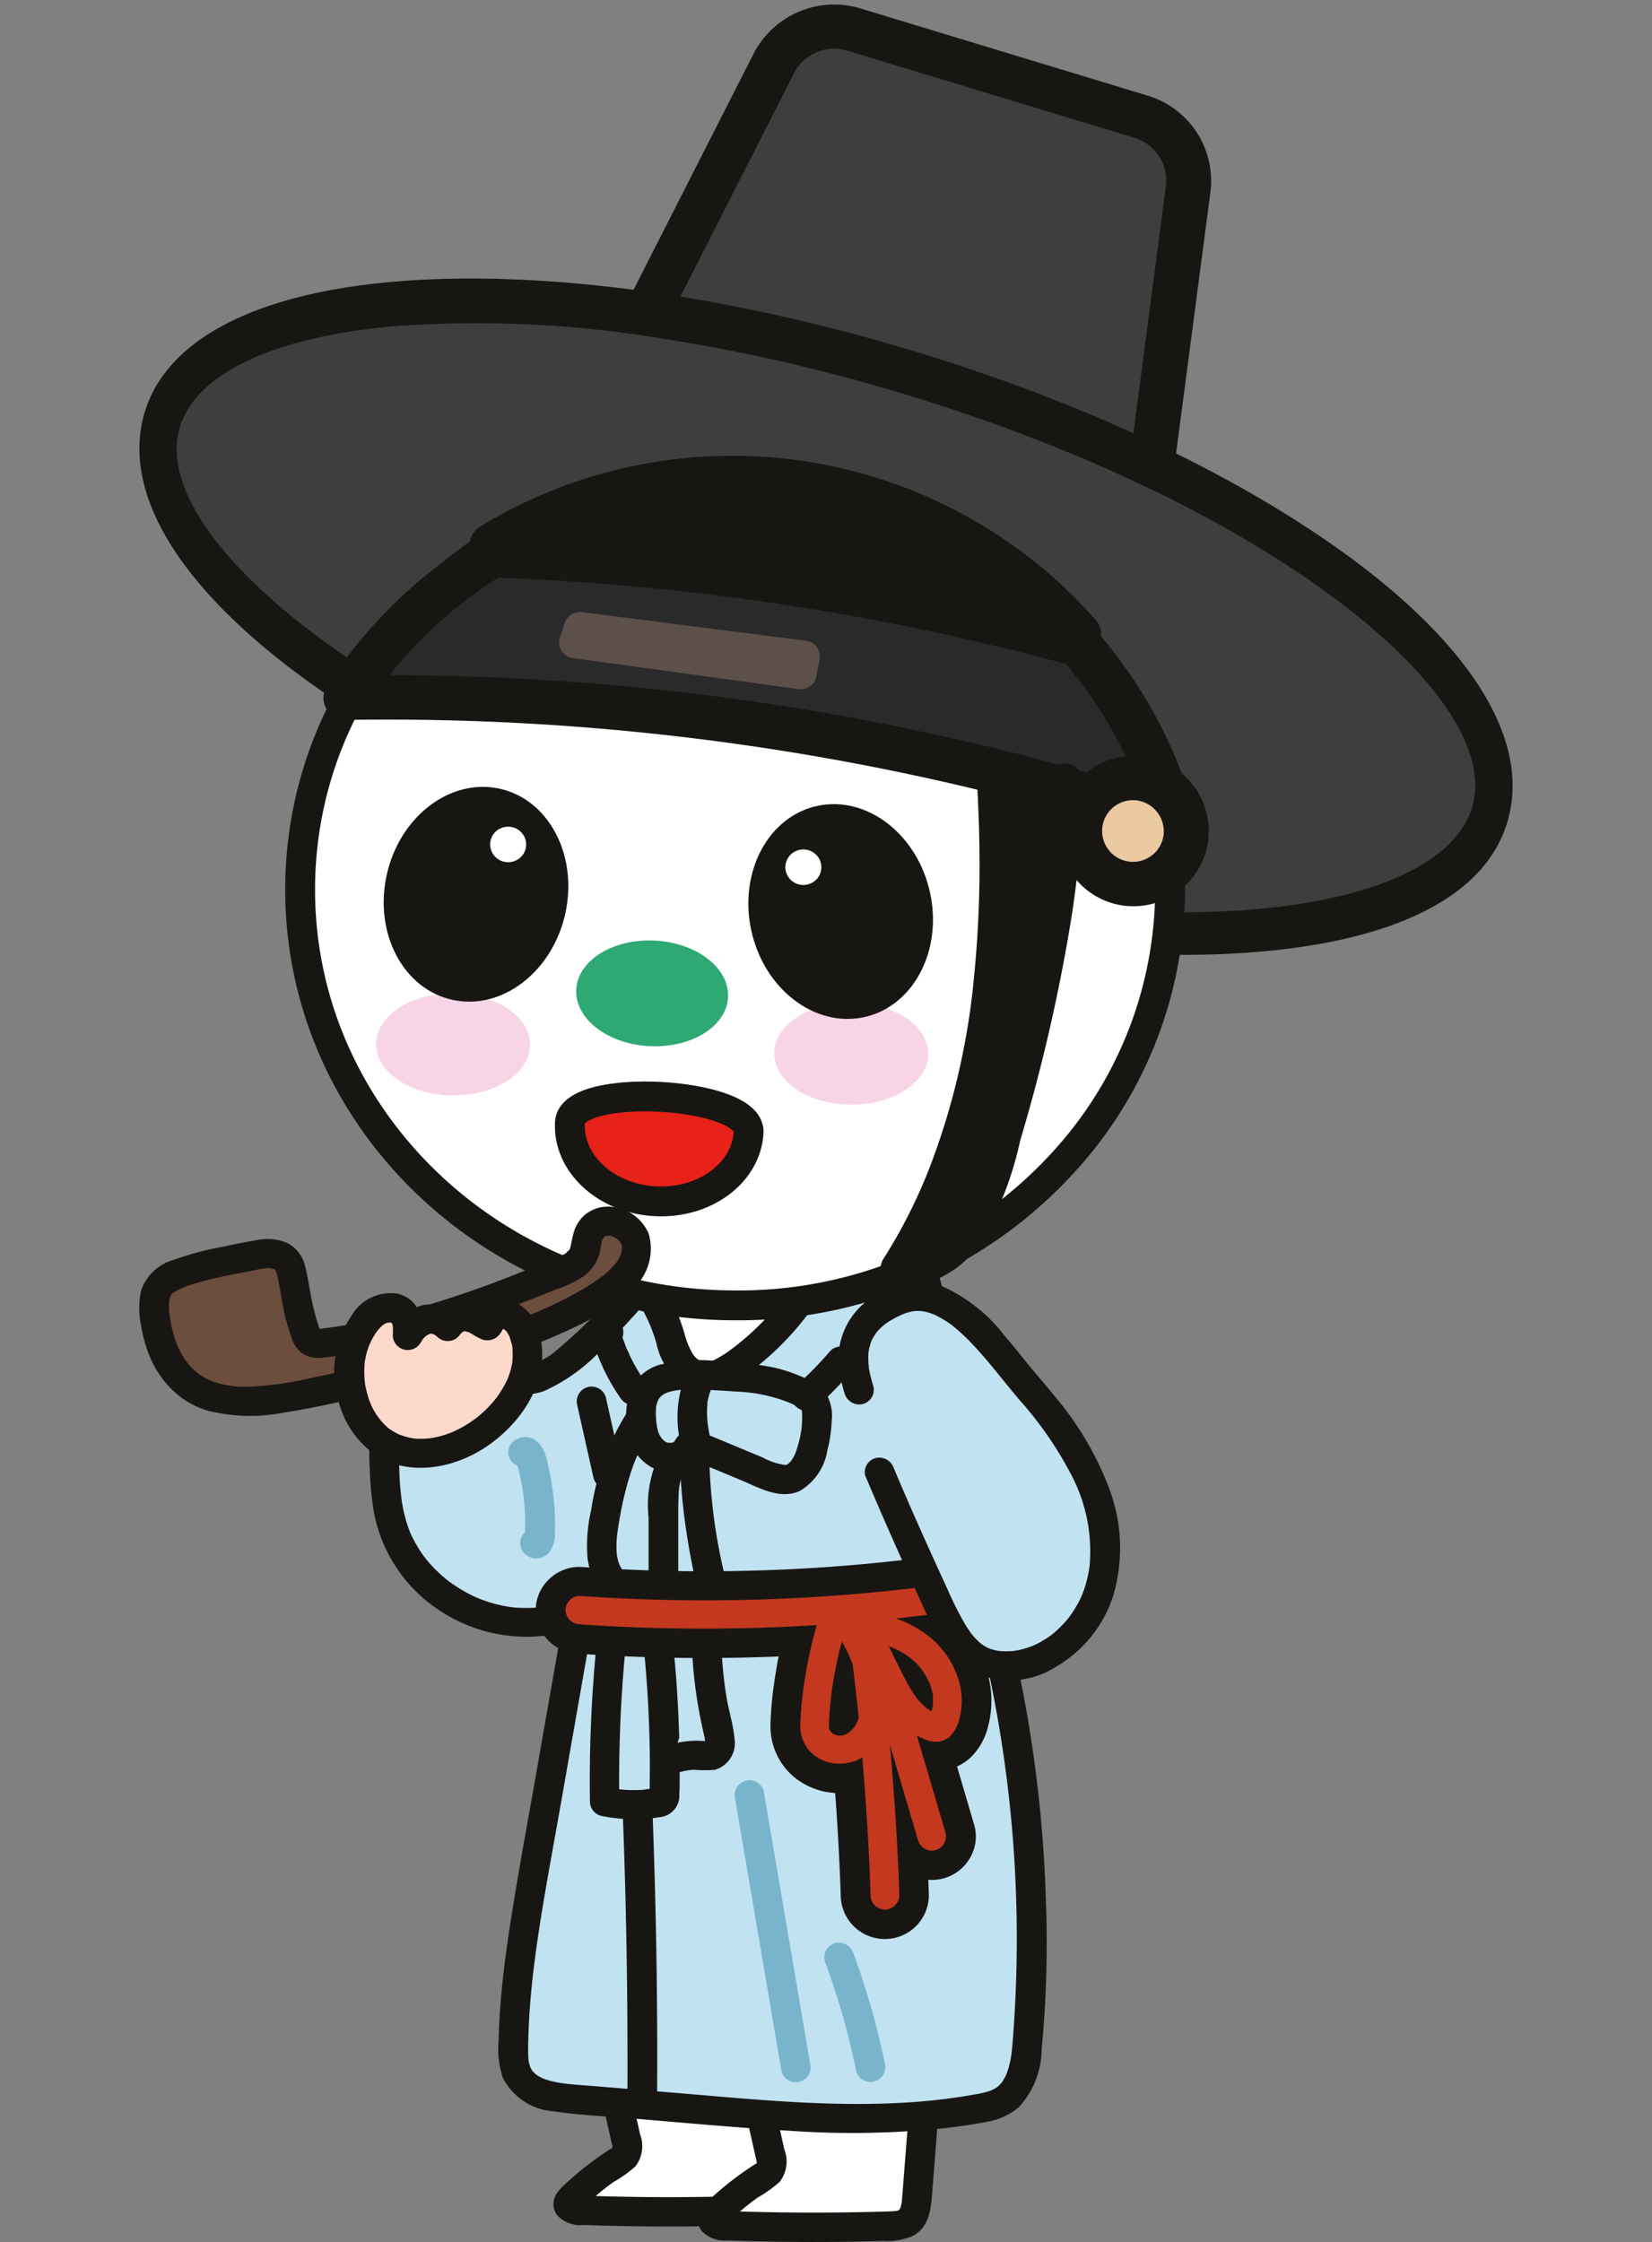 <svg xmlns="http://www.w3.org/2000/svg" xmlns:xlink="http://www.w3.org/1999/xlink" width="83" height="112.647" viewBox="0 0 83 112.647">
  <rect x="0" y="0" width="83" height="112.647" fill="#808080" stroke="none"/>
  <defs>
    <clipPath id="clip-path">
      <rect id="사각형_4048" data-name="사각형 4048" width="83" height="112.647" fill="none"/>
    </clipPath>
  </defs>
  <g id="그룹_2709" data-name="그룹 2709" transform="translate(-1350 -837)">
    <g id="그룹_2708" data-name="그룹 2708" transform="translate(1350 837)">
      <g id="그룹_2707" data-name="그룹 2707" clip-path="url(#clip-path)">
        <path id="패스_3105" data-name="패스 3105" d="M80.08,41.718,47.858,34.929,60.222,4.269a3.423,3.423,0,0,1,3.884-2.046l14.715,3.1a3.372,3.372,0,0,1,2.7,3.431Z" transform="matrix(0.996, 0.087, -0.087, 0.996, -20.734, -6.3)" fill="#3e3e3e"/>
        <path id="패스_3106" data-name="패스 3106" d="M78.913,41.784c-.03,0-.061-.009-.091-.015L46.6,34.981a1.128,1.128,0,0,1-.76-.564,1.1,1.1,0,0,1-.054-.936L58.151,2.822A4.552,4.552,0,0,1,63.32.1L78.036,3.2a4.476,4.476,0,0,1,3.587,4.568L80.186,40.729a1.109,1.109,0,0,1-.437.833,1.141,1.141,0,0,1-.837.223M48.38,33.079l29.607,6.238L79.366,7.671a2.248,2.248,0,0,0-1.8-2.3l-14.715-3.1a2.272,2.272,0,0,0-2.6,1.368Z" transform="matrix(0.996, 0.087, -0.087, 0.996, -19.807, -5.178)" fill="#181613"/>
        <path id="패스_3107" data-name="패스 3107" d="M68.782,54.578c-1.412,7.047-17.451,8.516-35.824,3.282S.835,42.67,2.247,35.623,19.7,27.106,38.071,32.341s32.123,15.19,30.711,22.237" transform="translate(5.985 -14.09)" fill="#3e3e3e"/>
        <path id="패스_3108" data-name="패스 3108" d="M42.172,60.191A87.322,87.322,0,0,1,31.705,57.9c-9.029-2.558-17.259-6.312-23.174-10.57-6.21-4.472-9.2-9.091-8.407-13.008s5.214-6.438,12.459-7.1c6.9-.628,15.671.434,24.7,2.992S54.543,36.53,60.458,40.789c6.21,4.472,9.2,9.091,8.407,13.008-1.387,6.882-13.36,8.442-26.693,6.393M26.3,30.066a57.047,57.047,0,0,0-13.576-.619c-6.273.571-10.2,2.538-10.776,5.4s2.178,6.717,7.555,10.589c5.752,4.142,13.791,7.8,22.636,10.308,19.467,5.515,33.761,3.18,34.9-2.458.576-2.857-2.178-6.717-7.555-10.589-5.752-4.142-13.791-7.8-22.636-10.308A87.919,87.919,0,0,0,26.3,30.066" transform="translate(7.005 -13.05)" fill="#181613"/>
        <path id="패스_3109" data-name="패스 3109" d="M56.19,198q.566,2.444,1.11,4.891a.919.919,0,0,1,0,.6,1.127,1.127,0,0,1-.443.4,13.792,13.792,0,0,0-2.316,1.845.42.42,0,0,0-.168.306c.02.209.322.273.556.282q4.163.157,8.332.024a1.8,1.8,0,0,0,.835-.162,1.429,1.429,0,0,0,.546-1.227l.586-7.478" transform="translate(-25.817 -95.273)" fill="#fff"/>
        <path id="패스_3110" data-name="패스 3110" d="M54.8,197.507q.343,1.48.677,2.962.17.753.338,1.506l.074.329c.013.056.025.113.037.17,0,.017.019.143.006.035.016.129.034.009.034-.049,0,.012-.092.063-.043.038s-.1.062-.117.073a15.312,15.312,0,0,0-2.25,1.749,2.386,2.386,0,0,0-.473.532.957.957,0,0,0,.061,1.042,1.574,1.574,0,0,0,1.308.486q3.123.113,6.249.062.794-.012,1.587-.036a3.26,3.26,0,0,0,1.475-.254c.915-.489.925-1.568.995-2.461q.271-3.448.541-6.9a.743.743,0,0,0-.745-.734.758.758,0,0,0-.745.734q-.225,2.865-.45,5.73l-.11,1.408c-.009.113-.017.227-.027.34,0,.044-.008.088-.012.132,0,.009-.015.12,0,.036s-.005.027-.007.037c-.009.044-.017.089-.028.132s-.024.086-.037.129c-.018.064-.035.071,0,.008-.021.038-.041.076-.066.112.007-.01.06-.092.013-.023-.059.086.082-.053-.007.011-.055.04-.011.019.01.008a.967.967,0,0,1-.148.043s-.124.024-.056.013-.082.005-.1.006c-.066,0-.132.006-.2.009-.479.017-.958.027-1.438.037q-2.9.057-5.8-.025l-.694-.022c-.116,0-.231-.007-.347-.012-.013,0-.183-.012-.072,0s-.086-.011-.082-.023.1.055.1.057c.209.149-.117.834.113.655a2.942,2.942,0,0,0,.212-.208q.235-.224.481-.437a11.191,11.191,0,0,1,.914-.72,6.5,6.5,0,0,0,1.1-.787,1.672,1.672,0,0,0,.234-1.626q-.173-.777-.348-1.553-.355-1.576-.72-3.15a.756.756,0,0,0-.917-.513.746.746,0,0,0-.52.9" transform="translate(-25.149 -94.588)" fill="#181613"/>
        <path id="패스_3111" data-name="패스 3111" d="M69.984,199.5q.566,2.444,1.11,4.891a.919.919,0,0,1,0,.6,1.127,1.127,0,0,1-.443.4,13.792,13.792,0,0,0-2.316,1.845.419.419,0,0,0-.168.306c.02.209.322.273.556.282q4.163.157,8.332.024a1.8,1.8,0,0,0,.835-.162,1.429,1.429,0,0,0,.546-1.227l.586-7.478" transform="translate(-32.367 -95.998)" fill="#fff"/>
        <path id="패스_3112" data-name="패스 3112" d="M68.6,199.009q.343,1.48.677,2.962.17.753.338,1.506l.074.329c.013.056.025.113.037.17,0,.017.019.143.006.035.016.129.034.009.034-.049,0,.012-.092.063-.043.038s-.1.062-.117.073a15.31,15.31,0,0,0-2.25,1.749,2.387,2.387,0,0,0-.473.532.957.957,0,0,0,.061,1.042,1.574,1.574,0,0,0,1.308.486q3.123.113,6.249.062.794-.012,1.587-.036a3.259,3.259,0,0,0,1.475-.254c.915-.489.925-1.568.995-2.462q.271-3.448.541-6.9a.743.743,0,0,0-.745-.734.758.758,0,0,0-.745.734q-.225,2.865-.45,5.73l-.11,1.408c-.009.113-.017.227-.027.34,0,.044-.008.088-.012.132,0,.009-.015.12,0,.036s-.005.027-.007.037c-.009.044-.017.089-.028.132s-.024.086-.037.129c-.018.064-.035.071,0,.008-.021.038-.041.076-.066.112.007-.01.06-.092.013-.023-.059.086.082-.053-.007.011-.055.04-.011.019.011.008a.967.967,0,0,1-.148.043s-.124.024-.056.013-.082.005-.1.006c-.066,0-.132.006-.2.009-.479.017-.958.027-1.438.037q-2.9.057-5.8-.025l-.694-.022c-.116,0-.231-.007-.347-.012-.013,0-.183-.012-.072,0s-.086-.011-.082-.023.1.055.1.057c.209.149-.117.834.113.655a2.946,2.946,0,0,0,.212-.208q.235-.224.481-.437a11.2,11.2,0,0,1,.914-.72,6.5,6.5,0,0,0,1.1-.787,1.672,1.672,0,0,0,.234-1.626q-.173-.777-.348-1.553-.355-1.576-.72-3.15a.756.756,0,0,0-.917-.513.746.746,0,0,0-.52.9" transform="translate(-31.699 -95.313)" fill="#181613"/>
        <path id="패스_3113" data-name="패스 3113" d="M66.521,136.768l-2.373.122a7.908,7.908,0,0,0,1.246-4.94A40.406,40.406,0,0,0,63.325,120.5l-9.949,1.3.023-1.055c-1.476-.317-2.5.517-3.351,1.488l-.43.056c-.108.275-.208.552-.311.829a26.275,26.275,0,0,1-3.529,3.525c-.773.636-2.022,1.2-2.668.435a5.292,5.292,0,0,0-.46-.647c-.49-.427-1.248-.052-1.777.326l-3.06,2.186a2.717,2.717,0,0,0-.815.773,2.658,2.658,0,0,0-.235,1.409,12.965,12.965,0,0,0,.45,3.819,7.153,7.153,0,0,0,6.383,4.711,7.356,7.356,0,0,0,2.975-.513q-1.111,6.341-2.224,12.682a56.243,56.243,0,0,0-1.1,9.219,2.855,2.855,0,0,0,.223,1.357c.474.91,1.684,1.106,2.719,1.192l6.579.546c4.631.385,9.329.767,13.9-.068a3.421,3.421,0,0,0,1.18-.379c.928-.567,1.135-1.79,1.223-2.863a65.01,65.01,0,0,0-2.553-24.052" transform="translate(-17.456 -58.133)" fill="#c1e2f1"/>
        <path id="패스_3114" data-name="패스 3114" d="M65.844,135.346l-2.373.122.644,1.106a9.243,9.243,0,0,0,1.316-6.057,41.6,41.6,0,0,0-.988-7.079Q64,121.5,63.368,119.614a.754.754,0,0,0-.719-.539l-3.351.436-5.37.7-1.227.159.745.735q.012-.528.023-1.055a.742.742,0,0,0-.547-.708,3.657,3.657,0,0,0-2.422.3,5.74,5.74,0,0,0-1.654,1.374l.527-.215-.43.056a.8.8,0,0,0-.718.539c-.107.275-.209.552-.312.828l.192-.324a26.706,26.706,0,0,1-2.485,2.617q-.313.286-.634.563-.169.146-.341.288c.029-.025-.189.152-.1.083.049-.038-.127.09-.15.106a4.6,4.6,0,0,1-.559.317c-.2.1.124-.032-.083.033-.044.013-.087.03-.131.043s-.108.029-.163.042c-.032.008-.065.014-.1.02q.136-.016.006,0c-.038,0-.086,0-.125,0-.176.017.122.048-.043,0-.037-.011-.077-.021-.114-.032.146.04.032.021-.011-.012-.091-.07.112.131-.022-.013-.029-.032-.063-.06-.09-.094.086.109-.045-.089-.047-.091-.038-.062-.072-.126-.113-.187a1.639,1.639,0,0,0-1.724-.734,3.751,3.751,0,0,0-1.492.745l-1.569,1.121c-.532.38-1.074.749-1.594,1.147a2.467,2.467,0,0,0-1.014,1.524,9.214,9.214,0,0,0-.048,1.872,16.382,16.382,0,0,0,.168,1.937,7.571,7.571,0,0,0,3.323,5.157,7.918,7.918,0,0,0,7.242.8l-.917-.9q-.695,3.964-1.39,7.927c-.46,2.624-.951,5.245-1.36,7.877-.206,1.327-.385,2.66-.493,4q-.076.954-.1,1.911a4.6,4.6,0,0,0,.208,1.862,3.1,3.1,0,0,0,2.585,1.7c1.265.192,2.559.243,3.834.348,2.651.22,5.3.471,7.958.623a44.725,44.725,0,0,0,7.867-.132c.692-.083,1.386-.179,2.07-.314a3.335,3.335,0,0,0,1.618-.739,4.35,4.35,0,0,0,1.143-2.9,56.732,56.732,0,0,0,.21-7.558,65.982,65.982,0,0,0-2.253-15.18q-.243-.9-.512-1.787a.761.761,0,0,0-.917-.513.743.743,0,0,0-.521.9,64.2,64.2,0,0,1,2.608,14.4,64.835,64.835,0,0,1,.056,7.376q-.045.9-.115,1.807c-.02.255-.04.51-.071.764.016-.129,0-.008,0,.016-.011.07-.022.14-.035.21-.021.116-.045.231-.074.346s-.06.225-.1.335c-.015.044-.032.086-.047.13-.072.2.068-.112-.033.075-.048.089-.093.178-.148.262-.03.047-.06.093-.095.137.092-.119-.046.043-.056.052-.039.04-.08.077-.122.114-.091.081.142-.081-.038.028-.044.026-.086.054-.13.079.013-.007-.226.1-.122.062a4.362,4.362,0,0,1-.808.2c-4.972.913-10.154.336-15.174-.08l-3.878-.322c-.569-.047-1.142-.079-1.708-.151.165.021-.065-.011-.08-.013l-.139-.024c-.114-.021-.229-.046-.342-.075s-.221-.061-.329-.1c-.043-.015-.085-.031-.127-.048.141.058-.035-.021-.064-.036a2.08,2.08,0,0,1-.276-.17c.111.083.02.014,0-.006-.044-.046-.091-.09-.135-.136-.024-.025-.07-.109,0,0-.03-.046-.059-.092-.086-.14-.059-.106.044.154-.036-.078-.027-.077-.045-.155-.064-.234a1.472,1.472,0,0,1-.032-.292c-.006-.123-.006-.246-.006-.37,0-.333.011-.666.024-1,.05-1.239.176-2.5.339-3.712.339-2.519.824-5.022,1.264-7.526l1.339-7.638.329-1.874a.758.758,0,0,0-.192-.715.741.741,0,0,0-.725-.189,7.868,7.868,0,0,1-1.672.445,6.32,6.32,0,0,1-.874.048q-.187,0-.375-.013c-.072,0-.143-.01-.215-.018-.031,0-.237-.028-.087-.008a6.867,6.867,0,0,1-1.357-.331q-.152-.054-.3-.113c.139.055-.079-.035-.086-.038l-.13-.06q-.325-.152-.633-.336c-.205-.122-.4-.256-.6-.394-.015-.011-.111-.084-.02-.014-.047-.037-.093-.074-.139-.112q-.152-.124-.3-.256-.25-.227-.477-.478-.108-.119-.21-.241c.01.012-.134-.17-.074-.092.029.037.02.024-.028-.038-.028-.038-.056-.076-.083-.114q-.184-.259-.343-.535c-.059-.1-.114-.206-.168-.311-.021-.042-.041-.084-.062-.127s-.04-.085-.059-.128c.023.056.025.061.005.013a7.112,7.112,0,0,1-.435-1.59,13.977,13.977,0,0,1-.132-1.729q-.013-.429-.018-.858c0-.122,0-.244,0-.366,0,.028.018-.237.008-.144-.008.044-.005.024.01-.061.01-.052.022-.1.036-.155a1.235,1.235,0,0,1,.049-.151c-.04.092.038-.055.049-.075.07-.115-.1.1.053-.074.036-.039.074-.078.112-.114a5.27,5.27,0,0,1,.635-.483l1.53-1.093c.5-.355.983-.743,1.5-1.062a2.987,2.987,0,0,1,.338-.182c-.093.041.134-.038.173-.052l.07-.016c-.082.007-.079.007.009,0,.078-.058.068.09,0-.011l.065.014c-.064-.033-.072-.037-.025-.012s.04.02-.008-.017q.089.1.027.012c.165.2.263.439.434.635a1.751,1.751,0,0,0,.724.477,2.3,2.3,0,0,0,1.516-.052,8.951,8.951,0,0,0,3.013-2.228q.722-.7,1.389-1.448a9.071,9.071,0,0,0,.667-.784,5.143,5.143,0,0,0,.445-1.079l-.719.539a1.9,1.9,0,0,0,.882-.214,4.69,4.69,0,0,0,.466-.477c.142-.142.291-.275.446-.4.092-.076-.08.056.015-.013.038-.027.076-.054.114-.08.076-.052.154-.1.234-.146s.161-.086.244-.126-.084.025.045-.018l.131-.044c.089-.027.18-.047.271-.068.057-.013.092-.016.013-.007.048-.006.1-.009.145-.012a2.734,2.734,0,0,1,.338,0c.014,0,.15.015.1.007s.145.029.142.028l-.547-.709q-.012.528-.023,1.055a.742.742,0,0,0,.745.734l3.351-.436,5.37-.7,1.227-.16L61.93,120a40.7,40.7,0,0,1,1.612,6.621c.166,1.07.286,2.177.361,3.284a15.614,15.614,0,0,1-.008,3.125c0-.034.017-.108-.007.046-.013.08-.026.16-.04.24q-.036.2-.082.4a7.256,7.256,0,0,1-.221.769,3.783,3.783,0,0,1-.265.621,5.43,5.43,0,0,1-.452.725.739.739,0,0,0,.643,1.106l2.373-.122a.734.734,0,1,0,0-1.469" transform="translate(-16.78 -57.444)" fill="#181613"/>
        <path id="패스_3115" data-name="패스 3115" d="M58.159,160.115a68.727,68.727,0,0,0-.308,7.655,7.047,7.047,0,0,0,2.7.048.306.306,0,0,0,.3-.375,61.009,61.009,0,0,0-.282-7.317" transform="translate(-27.466 -77.246)" fill="#c1e2f1"/>
        <path id="패스_3116" data-name="패스 3116" d="M56.741,159.43a69.628,69.628,0,0,0-.308,7.655.747.747,0,0,0,.547.708,8.094,8.094,0,0,0,3,.064,1.074,1.074,0,0,0,.944-1.1c.025-.5.015-1,.014-1.494q-.009-2.917-.3-5.823a.756.756,0,0,0-.745-.734.748.748,0,0,0-.745.734q.252,2.567.29,5.148.009.651,0,1.3c0,.193,0,.386-.007.579a1.4,1.4,0,0,0-.008.35c-.057-.2.521-.382.245-.395a5.4,5.4,0,0,0-.546.065q-.28.019-.562.016a5.887,5.887,0,0,1-1.2-.129l.547.709a69.63,69.63,0,0,1,.307-7.655.742.742,0,0,0-.745-.734.76.76,0,0,0-.745.734" transform="translate(-26.793 -76.561)" fill="#181613"/>
        <path id="패스_3117" data-name="패스 3117" d="M66.053,160.645a21.59,21.59,0,0,0,.568,3.848c.107.441.145,1.048-.287,1.2a1.108,1.108,0,0,1-.49.01,3.4,3.4,0,0,0-1.561.2" transform="translate(-30.524 -77.502)" fill="#c1e2f1"/>
        <path id="패스_3118" data-name="패스 3118" d="M64.632,159.96a23.45,23.45,0,0,0,.584,4c.013.055.023.111.037.165.035.136,0-.065.006.023,0,.052.009.105.01.158,0,0,0,.2,0,.086s-.019.055-.019.075c.04-.08.048-.1.022-.049s-.014.033.039-.041l.068-.047q-.113.057.033,0c.18-.053-.029-.023-.083-.027a4.582,4.582,0,0,0-1.925.211.736.736,0,1,0,.4,1.417,2.813,2.813,0,0,1,.922-.193,6.035,6.035,0,0,0,1.05,0,1.4,1.4,0,0,0,.972-1.6c-.066-.7-.284-1.379-.4-2.068a20.244,20.244,0,0,1-.23-2.116.745.745,0,0,0-1.49,0" transform="translate(-29.85 -76.817)" fill="#181613"/>
        <path id="패스_3119" data-name="패스 3119" d="M62.073,125.387a7.472,7.472,0,0,1,.933,1.868,9.459,9.459,0,0,0,.506,1.423,1.765,1.765,0,0,0,1.118.96,2.334,2.334,0,0,0,1.75-.569,13.747,13.747,0,0,0,3.477-3.531" transform="translate(-29.475 -60.492)" fill="#fff"/>
        <path id="패스_3120" data-name="패스 3120" d="M60.752,125.075a7.855,7.855,0,0,1,1.03,2.246,3.385,3.385,0,0,0,1.458,2.144,2.615,2.615,0,0,0,2.7-.347,13.916,13.916,0,0,0,2.016-1.644,14.854,14.854,0,0,0,1.871-2.249.736.736,0,0,0-.267-1.005.766.766,0,0,0-1.02.263,13.245,13.245,0,0,1-2.9,3.045,5.785,5.785,0,0,1-.946.607,1.314,1.314,0,0,1-.184.068c-.025.007-.211.051-.133.04a.935.935,0,0,1-.252,0c.091.014-.2-.079-.065-.017a1.028,1.028,0,0,1-.507-.478,4.013,4.013,0,0,1-.369-.949,9,9,0,0,0-1.141-2.469.77.77,0,0,0-1.02-.263.736.736,0,0,0-.267,1.005" transform="translate(-28.798 -59.809)" fill="#181613"/>
        <path id="패스_3121" data-name="패스 3121" d="M63.465,139.7a29.63,29.63,0,0,0,1.064,8.02.242.242,0,0,1-.01.218.239.239,0,0,1-.1.061,3.821,3.821,0,0,1-3.264-.163,1.848,1.848,0,0,1-.754-.678,2.066,2.066,0,0,1-.208-.9,7.233,7.233,0,0,1,.2-2.127" transform="translate(-28.579 -67.397)" fill="#c1e2f1"/>
        <path id="패스_3122" data-name="패스 3122" d="M62.046,139.014a30.481,30.481,0,0,0,.283,4.236c.1.7.212,1.4.355,2.1q.1.508.227,1.013.061.252.127.5c.024.09.044.185.073.274l.025.091c0-.1-.006-.107-.012-.025l.1-.371c.113-.222.37-.238.133-.154-.065.023-.13.044-.2.064-.132.039-.266.067-.4.094a1.724,1.724,0,0,1-.294.028,3.772,3.772,0,0,1-.412,0,3.05,3.05,0,0,1-1.334-.425c-.045-.028-.091-.056-.133-.088.074.055-.1-.09-.093-.087a.513.513,0,0,1-.161-.235c.025.063-.01-.055-.012-.061s-.049-.219-.036-.137a3.268,3.268,0,0,1-.027-.393,6.5,6.5,0,0,1,.176-1.792.745.745,0,0,0-.52-.9.759.759,0,0,0-.917.513,8.383,8.383,0,0,0-.235,1.856,3.27,3.27,0,0,0,.361,1.8,3.776,3.776,0,0,0,3.012,1.424,4.366,4.366,0,0,0,1.655-.253,1.1,1.1,0,0,0,.794-.683,2,2,0,0,0-.137-1.016,28.894,28.894,0,0,1-.665-3.37,29.668,29.668,0,0,1-.251-4,.745.745,0,0,0-1.49,0" transform="translate(-27.905 -66.712)" fill="#181613"/>
        <path id="패스_3123" data-name="패스 3123" d="M59.419,138.037a12.8,12.8,0,0,0-1.75,5.137,3.475,3.475,0,0,0,.417,2.832,2.794,2.794,0,0,0,2.581.862l0-4.364a4.528,4.528,0,0,1,.619-2.788" transform="translate(-27.332 -66.595)" fill="#c1e2f1"/>
        <path id="패스_3124" data-name="패스 3124" d="M58.1,136.983a12.868,12.868,0,0,0-1.742,4.812,7.908,7.908,0,0,0-.183,2.358,3.07,3.07,0,0,0,1.289,2.2,3.677,3.677,0,0,0,2.726.539.741.741,0,0,0,.547-.709q0-1.914,0-3.83c0-.555-.007-1.11.043-1.663,0-.026.006-.053.009-.08-.007.049-.007.048,0,0s.022-.132.036-.2a3.682,3.682,0,0,1,.1-.387c.017-.051.034-.1.054-.151-.029.077.032-.068.039-.082a2.9,2.9,0,0,1,.236-.387.735.735,0,0,0-.267-1,.767.767,0,0,0-1.02.264,5.823,5.823,0,0,0-.721,3.5l0,4.024.547-.708c-.135.023.037,0-.1.011-.075,0-.15.008-.225.007s-.175-.006-.263-.014,0,0,.012,0c-.049-.008-.1-.018-.148-.028a3.054,3.054,0,0,1-.427-.124c.1.038-.092-.045-.122-.06q-.112-.057-.217-.125c-.03-.02-.162-.124-.076-.051-.053-.046-.1-.091-.154-.14a1.394,1.394,0,0,1-.137-.151c.025.033.038.063-.022-.041-.025-.045-.054-.086-.078-.131-.014-.025-.088-.19-.051-.1-.027-.07-.05-.141-.07-.212s-.036-.144-.051-.217c0,0-.023-.123-.01-.05s-.012-.13-.012-.125a5.085,5.085,0,0,1,.03-.95c0-.017.02-.172.01-.092s.008-.052.008-.052c.012-.078.024-.156.036-.233q.043-.271.092-.541a16.233,16.233,0,0,1,.528-2.143,9.027,9.027,0,0,1,1.041-2.193.738.738,0,0,0-.267-1.005.764.764,0,0,0-1.02.263" transform="translate(-26.66 -65.912)" fill="#181613"/>
        <path id="패스_3125" data-name="패스 3125" d="M61.406,136.23c-.582-3.2,2.01-2.8,4.357-2.674.49.026.983.052,1.468.126a7.647,7.647,0,0,1,2.2.682,1.358,1.358,0,0,1,.6.46,1.3,1.3,0,0,1,.142.68,5.981,5.981,0,0,1-.329,1.987,1.694,1.694,0,0,1-1.057,1.211,1.982,1.982,0,0,1-1.173-.224l-3.529-1.469a.351.351,0,0,0-.236-.039c-.1.031-.144.134-.2.219a1.1,1.1,0,0,1-1.4.3,1.75,1.75,0,0,1-.838-1.262" transform="translate(-29.119 -64.392)" fill="#c1e2f1"/>
        <path id="패스_3126" data-name="패스 3126" d="M61.457,135.336c-.009-.05-.017-.1-.025-.15,0,.031.013.127,0-.019-.008-.079-.016-.157-.021-.235a4.077,4.077,0,0,1,0-.481c.011-.191-.024.083,0-.042.015-.064.026-.128.044-.192s.039-.1.051-.154c.02-.091-.074.128-.023.053.02-.028.033-.064.05-.095s.064-.133.091-.139c-.045.01-.113.128,0,.01.033-.034.069-.063.1-.1.083-.084-.042.044-.056.04.014,0,.072-.049.084-.056.04-.025.081-.049.124-.071.024-.012.05-.023.075-.036.1-.052-.049.048-.062.024,0,0,.306-.1.335-.1.052-.012.1-.023.157-.034.026,0,.243-.034.111-.02s.059-.005.1-.009c.075-.007.15-.012.225-.016.274-.014.548-.012.822,0,.638.02,1.277.064,1.915.105a7.84,7.84,0,0,1,2.515.537,4.6,4.6,0,0,1,.521.253,1.017,1.017,0,0,1,.13.083c-.067-.056.018.026.02.034s-.026-.039-.029-.047c-.024-.045.033.107.038.131-.022-.1.006.167.006.2,0,.107,0,.215-.007.322a4.284,4.284,0,0,1-.071.626,6.084,6.084,0,0,1-.167.669c-.029.092-.061.183-.094.274-.04.112.043-.089-.007.022-.025.054-.051.108-.08.161a2.386,2.386,0,0,1-.13.213c-.066.1.066-.068-.013.017-.031.034-.063.066-.1.1-.058.057.006,0,.019-.007a1.249,1.249,0,0,1-.115.071c-.034.021-.118.033-.011.005-.1.025-.01.013-.081.017a3.362,3.362,0,0,1-1.127-.375l-1.357-.565-1.583-.659a1.143,1.143,0,0,0-1.087-.031,1.1,1.1,0,0,0-.364.377c-.011.018-.08.129-.026.055s-.058.056-.065.063c.018-.017.11-.1,0-.009-.057.047-.061.02.008,0l-.12.034c-.145.039.048.02-.022,0a.439.439,0,0,0-.128,0c-.082.007.132.043-.023-.009-.04-.014-.081-.022-.121-.039.075.032.059.024,0-.012-.12-.076-.049-.029-.023-.008a1.175,1.175,0,0,1-.128-.121c-.012-.012-.1-.126-.055-.062s-.063-.107-.06-.1c-.024-.041-.046-.084-.067-.127.035.07.007.02-.007-.023a2.913,2.913,0,0,1-.092-.345.745.745,0,0,0-1.437.391,2.364,2.364,0,0,0,1.564,1.856,1.928,1.928,0,0,0,1.174-.037,1.745,1.745,0,0,0,.59-.348,1.69,1.69,0,0,0,.241-.284,1.132,1.132,0,0,0,.067-.1q.107-.161-.1.1l-.377.1a.2.2,0,0,1-.049-.024.85.85,0,0,0,.181.076l.317.132.679.282,1.357.565c.927.386,1.949,1,2.963.561a2.892,2.892,0,0,0,1.4-2.05,6.956,6.956,0,0,0,.217-1.466,2.245,2.245,0,0,0-.281-1.389,2.513,2.513,0,0,0-1.144-.809,8.726,8.726,0,0,0-1.356-.469,14.5,14.5,0,0,0-2.645-.307,8.437,8.437,0,0,0-3.236.146,2.324,2.324,0,0,0-1.389,1.142,3.788,3.788,0,0,0-.171,2.332.745.745,0,0,0,1.437-.391" transform="translate(-28.452 -63.694)" fill="#181613"/>
        <path id="패스_3127" data-name="패스 3127" d="M65.321,132.77a5.627,5.627,0,0,0-.223,4.045.745.745,0,0,0,1.437-.39c-.064-.279-.124-.559-.169-.843-.007-.043-.014-.087-.02-.13.012.086.013.086,0,0-.006-.066-.014-.131-.019-.2-.012-.142-.018-.284-.018-.426s.006-.267.018-.4c0-.03.005-.226,0-.049a1.082,1.082,0,0,1,.04-.212,3.263,3.263,0,0,1,.109-.384c.019-.055.069-.17.016-.052.034-.075.071-.147.111-.219a.741.741,0,0,0-.267-1.005.763.763,0,0,0-1.02.263" transform="translate(-30.786 -63.882)" fill="#181613"/>
        <path id="패스_3128" data-name="패스 3128" d="M55.2,135.515q.414,1.847.827,3.694a.745.745,0,0,0,1.437-.391q-.413-1.847-.827-3.694a.745.745,0,0,0-1.437.391" transform="translate(-26.202 -64.928)" fill="#181613"/>
        <path id="패스_3129" data-name="패스 3129" d="M77.689,130.933a17.84,17.84,0,0,1-1.728,1.762.732.732,0,0,0,0,1.039.77.77,0,0,0,1.054,0,17.841,17.841,0,0,0,1.728-1.762.781.781,0,0,0,.218-.519.742.742,0,0,0-.218-.52.755.755,0,0,0-.527-.215.737.737,0,0,0-.527.215" transform="translate(-35.967 -63.063)" fill="#181613"/>
        <path id="패스_3130" data-name="패스 3130" d="M56.859,128.3a1.28,1.28,0,0,0-.044,1.161c.116.323.248.641.391.953a9.977,9.977,0,0,0,.885,1.548.766.766,0,0,0,1.019.264.738.738,0,0,0,.268-1.005,10.028,10.028,0,0,1-.8-1.358,2.41,2.41,0,0,0-.153-.334l.013.031c-.014-.032-.027-.065-.04-.1-.026-.065-.052-.13-.077-.2-.043-.111-.086-.224-.121-.337-.02-.065-.031-.245-.019-.021,0-.081-.005-.058-.017.069-.056.109-.064.129-.022.063a.734.734,0,0,0-.267-1.005.769.769,0,0,0-1.02.263" transform="translate(-26.923 -61.726)" fill="#181613"/>
        <path id="패스_3131" data-name="패스 3131" d="M69.429,170.173a1.467,1.467,0,0,1-1.439-1.424c-.061-1.9-.174-3.9-.336-5.943a2.982,2.982,0,0,1-.485.04,2.786,2.786,0,0,1-1.829-.67,2.606,2.606,0,0,1-.878-2.091,16.418,16.418,0,0,1,.166-1.866,22.927,22.927,0,0,1,.426-2.282c-1.566.08-3.141.121-4.7.121-2.09,0-4.2-.073-6.277-.217a1.466,1.466,0,0,1-1.414-1.411,1.411,1.411,0,0,1,.411-1.035,1.435,1.435,0,0,1,1.018-.446l.091,0c1.362.1,2.734.159,4.078.192.717.018,1.443.026,2.159.026a88.183,88.183,0,0,0,12.111-.832,1.841,1.841,0,0,1,.26-.019,1.45,1.45,0,0,1,1.451,1.048,1.491,1.491,0,0,1-.208,1.21,1.3,1.3,0,0,1-.91.587c-.267.037-.541.074-.824.111a5.007,5.007,0,0,1,1.654,2.7,4.311,4.311,0,0,1-.041,2.1,2.527,2.527,0,0,1-.663,1.185,1.815,1.815,0,0,1-1.1.473l1.071,3.638a1.4,1.4,0,0,1-.132,1.095,1.476,1.476,0,0,1-.89.694,1.445,1.445,0,0,1-.382.051,1.493,1.493,0,0,1-.972-.362q.045.939.074,1.858a1.466,1.466,0,0,1-1.434,1.469l-.061,0" transform="translate(-25.007 -73.485)" fill="#c4381f"/>
        <path id="패스_3132" data-name="패스 3132" d="M72.12,152.367a.7.7,0,0,1,.733.508.715.715,0,0,1-.5.876c-1,.14-2.007.259-3.013.368a5.591,5.591,0,0,1,1.325.655,4.448,4.448,0,0,1,1.893,2.669,3.568,3.568,0,0,1-.03,1.743,1.829,1.829,0,0,1-.455.85,1.069,1.069,0,0,1-.735.278,1.292,1.292,0,0,1-.422-.072A3.048,3.048,0,0,1,70.4,160q.72,2.442,1.439,4.884a.72.72,0,0,1-.5.875.709.709,0,0,1-.184.025.741.741,0,0,1-.7-.522q-.706-2.4-1.413-4.8c.229,2.519.393,5.044.474,7.572a.727.727,0,0,1-.722.712h-.028a.731.731,0,0,1-.694-.713c-.075-2.313-.218-4.623-.416-6.929a2.3,2.3,0,0,1-1.15.315,2.052,2.052,0,0,1-1.342-.491,1.879,1.879,0,0,1-.62-1.522,15.724,15.724,0,0,1,.16-1.784,21.814,21.814,0,0,1,.667-3.171q-2.836.178-5.679.178-3.114,0-6.224-.216a.735.735,0,0,1-.722-.712.725.725,0,0,1,.684-.713h.038q2.054.143,4.113.194,1.087.026,2.176.026a88.692,88.692,0,0,0,12.216-.839,1.143,1.143,0,0,1,.156-.011m-6.1,7.413h0c-.014-.038-.015-.052-.011-.052s.056.082.044.082h0a1.157,1.157,0,0,1,.091.086c.039.025.079.048.121.071l0,0a1.806,1.806,0,0,0,.194.048.386.386,0,0,1,.053,0l.1,0c.038-.011.078-.018.116-.03s.075-.029.083-.033c.03-.016.061-.031.09-.049s.059-.037.088-.057.037-.029.044-.036c.061-.06.123-.119.179-.184l.028-.038c.025-.039.051-.078.075-.118q.052-.089.1-.182l.008-.025c.016-.05.028-.1.043-.151q-.135-1.332-.3-2.662a6.829,6.829,0,0,0-.543-1.159,19.726,19.726,0,0,0-.5,2.425c-.066.492-.111.986-.139,1.481-.007.127-.014.254-.009.381a.494.494,0,0,0,.043.2m5.111-1c.016-.058.033-.116.047-.176l.009-.039c0-.037.008-.075.01-.112a2.831,2.831,0,0,0,0-.378c0-.008,0-.036,0-.061s-.02-.127-.019-.127a3.481,3.481,0,0,0-.166-.57A.07.07,0,0,1,71,157.3h0l-.019-.037c-.027-.053-.052-.106-.08-.158q-.076-.141-.162-.276a1.742,1.742,0,0,0-.305-.387,3.312,3.312,0,0,0-1-.732,3.123,3.123,0,0,0-.445-.2c.269.564.542,1.126.832,1.678.1.2.214.394.333.583.056.089.114.177.175.263l.067.091.032.04a3.781,3.781,0,0,0,.455.459l.019.017.023.014c.038.025.075.051.113.075s.063.034.095.052m.247.116s.006,0,0,0h0m-.359.18a.293.293,0,0,0,.041-.07c-.033.022-.052.046-.042.069h0m-3.622.256s0-.009.012-.036a.277.277,0,0,0-.012.036m-1.076.655a.319.319,0,0,0-.051-.018.262.262,0,0,0,.051.018m5.8-9.09a2.7,2.7,0,0,0-.364.025,87.3,87.3,0,0,1-12.008.824c-.71,0-1.43-.008-2.139-.025-1.328-.032-2.689-.1-4.044-.19-.048,0-.1-.005-.143-.005a2.188,2.188,0,0,0-1.557.672,2.143,2.143,0,0,0-.617,1.576,2.214,2.214,0,0,0,2.106,2.111c2.092.146,4.221.219,6.329.219,1.249,0,2.509-.026,3.767-.077q-.137.7-.233,1.408a16.9,16.9,0,0,0-.173,1.948,3.325,3.325,0,0,0,1.136,2.662,3.573,3.573,0,0,0,2.112.843c.132,1.786.226,3.528.28,5.2a2.212,2.212,0,0,0,2.184,2.135l.095,0A2.208,2.208,0,0,0,71,167.994q-.012-.371-.026-.745c.059,0,.119.007.18.007a2.207,2.207,0,0,0,1.922-1.12,2.118,2.118,0,0,0,.2-1.659l-.719-2.442-.141-.479a2.535,2.535,0,0,0,.679-.449,3.223,3.223,0,0,0,.87-1.521,5.04,5.04,0,0,0,.053-2.453,5.5,5.5,0,0,0-.943-2.071,2.1,2.1,0,0,0,.918-.769,2.228,2.228,0,0,0,.3-1.808,2.176,2.176,0,0,0-2.17-1.588" transform="translate(-24.333 -72.8)" fill="#181613"/>
        <path id="패스_3133" data-name="패스 3133" d="M82.966,134.664q1.3,3.077,2.705,6.109c.494,1.065,1.126,2.607,2.168,3.245a3.118,3.118,0,0,0,2.129.331,5.369,5.369,0,0,0,4.046-3.743,8.153,8.153,0,0,0-.5-5.619,19.145,19.145,0,0,0-3.239-4.767c-1.412-1.627-3.723-5.217-6.3-4.208-2.175.852-2.734,2.366-2.037,4.532" transform="translate(-38.772 -60.709)" fill="#c1e2f1"/>
        <path id="패스_3134" data-name="패스 3134" d="M81.588,134.186q1.157,2.741,2.395,5.449c.327.714.641,1.439,1,2.138a6.17,6.17,0,0,0,1.3,1.818,4.256,4.256,0,0,0,4.869.2,6.4,6.4,0,0,0,2.884-3.561,8.442,8.442,0,0,0-.157-5.305,15.742,15.742,0,0,0-2.716-4.665c-.461-.581-.956-1.132-1.424-1.707-.385-.474-.763-.953-1.162-1.416a8.148,8.148,0,0,0-3.183-2.5,4.019,4.019,0,0,0-3.9.907,3.686,3.686,0,0,0-1.176,3.534,6.51,6.51,0,0,0,.236.987.763.763,0,0,0,.917.513.741.741,0,0,0,.52-.9,6.989,6.989,0,0,1-.227-.924c0-.013-.016-.119,0-.027s0-.033-.005-.056c-.006-.07-.012-.14-.015-.21a3.591,3.591,0,0,1,0-.4c0-.03.022-.234.009-.124s.012-.063.018-.091a2.781,2.781,0,0,1,.106-.385c.009-.024.02-.049.028-.074.029-.1-.064.117-.013.031.026-.045.046-.095.071-.141a3.174,3.174,0,0,1,.216-.334c-.085.117-.008.013.04-.04s.076-.081.116-.121.1-.092.147-.136.206-.157.081-.069a4.954,4.954,0,0,1,.79-.456c.029-.013.19-.082.087-.04.07-.028.14-.055.212-.079s.132-.04.2-.056.256-.044.085-.025a2.573,2.573,0,0,1,.363-.016c.065,0,.129.011.194.013-.166-.006,0,0,.076.018a2.939,2.939,0,0,1,.351.1c.058.02.2.077.061.018q.107.046.211.1a5.629,5.629,0,0,1,.718.444c.114.081-.061-.053.048.037l.172.14q.185.155.36.32c.223.209.436.428.643.653.775.841,1.463,1.757,2.2,2.626a18.463,18.463,0,0,1,2.67,3.893,8.235,8.235,0,0,1,.85,4.465,6.559,6.559,0,0,1-.236,1.052q-.071.22-.159.436c.047-.115-.042.089-.056.119-.041.086-.085.171-.131.256q-.112.2-.239.4c-.046.07-.093.139-.142.208-.02.03-.042.058-.063.087-.133.184.044-.052-.038.05a5.614,5.614,0,0,1-.7.718c-.063.054-.128.108-.193.158.088-.068-.053.036-.079.054a5.016,5.016,0,0,1-.453.281,4.429,4.429,0,0,1-.415.2c.119-.05-.087.03-.121.041q-.134.047-.272.085a4.535,4.535,0,0,1-.455.1s-.128.017-.063.009-.091.007-.1.008c-.109.008-.219.011-.328.009-.082,0-.164-.006-.246-.012-.134-.01.088.017-.045,0-.04-.006-.08-.014-.12-.022a2.767,2.767,0,0,1-.274-.071c-.039-.012-.077-.024-.115-.038.069.025-.027-.011-.045-.02a2.47,2.47,0,0,1-.241-.134c-.037-.023-.187-.139-.087-.055a3.567,3.567,0,0,1-.341-.323c-.055-.059-.107-.121-.159-.183-.075-.092.058.079-.013-.018l-.063-.086q-.147-.206-.276-.423a17.518,17.518,0,0,1-.882-1.763c-.747-1.621-1.482-3.248-2.188-4.886q-.249-.58-.494-1.161a.772.772,0,0,0-.917-.513.738.738,0,0,0-.52.9" transform="translate(-38.113 -60.035)" fill="#181613"/>
        <path id="패스_3135" data-name="패스 3135" d="M59.592,175.7q.208,5.489.228,10.983.006,1.556,0,3.111a.746.746,0,0,0,1.491,0q.033-5.493-.121-10.985-.044-1.555-.1-3.109a.745.745,0,0,0-1.49,0" transform="translate(-28.296 -84.409)" fill="#181613"/>
        <path id="패스_3136" data-name="패스 3136" d="M49.888,140.8l.039-.032-.329.189a.505.505,0,0,1-.551-.161q-.046-.123-.016-.026c.017.1.056.2.081.293.044.168.084.336.121.506a9.469,9.469,0,0,1,.168,1q.061.56.068,1.124c0,.173,0,.347,0,.52,0,.086-.012.173-.012.26-.01.105-.008.115.006.03q.2-.268.069-.154l.329-.189-.038.013h.4l-.035-.007.329.189-.03-.031a.761.761,0,0,0-1.054,0,.74.74,0,0,0,0,1.039.844.844,0,0,0,1.212-.024,1.424,1.424,0,0,0,.314-1.039,11.67,11.67,0,0,0-.07-1.817,13.015,13.015,0,0,0-.343-1.854,1.7,1.7,0,0,0-.435-.861.927.927,0,0,0-1.269-.008.729.729,0,0,0,0,1.039.775.775,0,0,0,1.054,0" transform="translate(-23.085 -67.307)" fill="#78b5cc"/>
        <path id="패스_3137" data-name="패스 3137" d="M70.311,173.74l1.823,10.7.515,3.024a.745.745,0,0,0,1.437-.391l-1.823-10.7-.515-3.024a.745.745,0,0,0-1.437.391" transform="translate(-33.38 -83.373)" fill="#78b5cc"/>
        <path id="패스_3138" data-name="패스 3138" d="M78.879,189.517a37.745,37.745,0,0,1,1.582,5.547.745.745,0,0,0,1.437-.39,37.771,37.771,0,0,0-1.582-5.548.767.767,0,0,0-.917-.513.739.739,0,0,0-.52.9" transform="translate(-37.439 -90.982)" fill="#78b5cc"/>
        <path id="패스_3139" data-name="패스 3139" d="M72.423,66.887c0,11.536-9.785,20.888-21.855,20.888S28.713,78.423,28.713,66.887,38.5,46,50.568,46c5.414,0,8.827,4.919,12.644,8.036a75.088,75.088,0,0,1,9.211,12.853" transform="translate(-13.634 -22.192)" fill="#fff"/>
        <path id="패스_3140" data-name="패스 3140" d="M72.423,66.887a20.357,20.357,0,0,1-4.341,12.5,22.053,22.053,0,0,1-17.514,8.392c-12.07,0-21.855-9.352-21.855-20.888S38.5,46,50.568,46c5.414,0,8.827,4.919,12.644,8.036A75.088,75.088,0,0,1,72.423,66.887Z" transform="translate(-13.634 -22.192)" fill="none" stroke="#181613" stroke-width="1.5"/>
        <path id="패스_3141" data-name="패스 3141" d="M43.717,99.023c-.008,1.416-1.747,2.554-3.884,2.543s-3.864-1.169-3.856-2.585,1.747-2.554,3.885-2.543,3.863,1.169,3.855,2.585" transform="translate(-17.083 -46.526)" fill="#f8d5e6"/>
        <path id="패스_3142" data-name="패스 3142" d="M81.809,99.918c-.008,1.416-1.747,2.554-3.884,2.543s-3.864-1.169-3.856-2.585,1.747-2.554,3.885-2.543,3.863,1.169,3.855,2.585" transform="translate(-35.171 -46.957)" fill="#f8d5e6"/>
        <path id="패스_3143" data-name="패스 3143" d="M45.836,82.738c-.641,2.933-3.17,4.884-5.65,4.358s-3.97-3.33-3.331-6.263,3.17-4.884,5.65-4.358,3.971,3.33,3.331,6.263" transform="translate(-17.43 -36.854)" fill="#181613"/>
        <path id="패스_3144" data-name="패스 3144" d="M48.669,80.906a.889.889,0,0,1-.627,1.1.906.906,0,0,1-1.115-.617.889.889,0,0,1,.627-1.1.905.905,0,0,1,1.114.617" transform="translate(-22.267 -38.719)" fill="#fff"/>
        <path id="패스_3145" data-name="패스 3145" d="M71.741,84.415c.641,2.933,3.17,4.884,5.65,4.358s3.971-3.33,3.331-6.263-3.17-4.884-5.65-4.358-3.971,3.33-3.331,6.263" transform="translate(-33.995 -37.663)" fill="#181613"/>
        <path id="패스_3146" data-name="패스 3146" d="M76.912,83.115a.889.889,0,0,1-.627,1.1.906.906,0,0,1-1.115-.617.889.889,0,0,1,.627-1.1.905.905,0,0,1,1.114.617" transform="translate(-35.678 -39.784)" fill="#fff"/>
        <path id="패스_3147" data-name="패스 3147" d="M62.754,94.155c-.077,1.465-1.847,2.564-3.953,2.456s-3.75-1.383-3.673-2.848,1.847-2.564,3.953-2.456,3.75,1.382,3.673,2.847" transform="translate(-26.176 -44.047)" fill="#2ea974"/>
        <path id="패스_3148" data-name="패스 3148" d="M63.5,108.244c-.116,2.049-2.22,3.6-4.7,3.462s-4.393-1.909-4.277-3.957,9.092-1.554,8.975.495" transform="translate(-25.889 -51.35)" fill="#e82218"/>
        <path id="패스_3149" data-name="패스 3149" d="M63.5,108.244c-.116,2.049-2.22,3.6-4.7,3.462s-4.393-1.909-4.277-3.957S63.617,106.2,63.5,108.244Z" transform="translate(-25.889 -51.35)" fill="none" stroke="#181613" stroke-width="1.5"/>
        <path id="패스_3150" data-name="패스 3150" d="M74.7,67.327a22.586,22.586,0,0,0-4.8-8.934,128.471,128.471,0,0,0-29.468-4.476,22.933,22.933,0,0,0-7.348,7.152A128.335,128.335,0,0,1,74.7,67.327" transform="translate(-15.712 -26.012)" fill="#2a2a2a"/>
        <path id="패스_3151" data-name="패스 3151" d="M73.538,67.393a1.138,1.138,0,0,1-.209-.047,126.66,126.66,0,0,0-41.244-6.2,1.133,1.133,0,0,1-1-.569,1.1,1.1,0,0,1,.032-1.141,24.17,24.17,0,0,1,7.708-7.5,1.143,1.143,0,0,1,.633-.166,129.714,129.714,0,0,1,29.731,4.516,1.136,1.136,0,0,1,.554.346A23.83,23.83,0,0,1,74.774,66a1.1,1.1,0,0,1-.315,1.1,1.14,1.14,0,0,1-.921.294M50.49,59.943a128.7,128.7,0,0,1,21.446,4.625,21.68,21.68,0,0,0-3.688-6.231A127.351,127.351,0,0,0,39.723,54a22.015,22.015,0,0,0-5.464,4.9,129.313,129.313,0,0,1,16.231,1.04" transform="translate(-14.691 -24.974)" fill="#181613"/>
        <path id="패스_3152" data-name="패스 3152" d="M76.55,55.237a23.194,23.194,0,0,0-29.468-4.476A128.471,128.471,0,0,1,76.55,55.237" transform="translate(-22.357 -22.856)" fill="#181613"/>
        <path id="패스_3153" data-name="패스 3153" d="M75.383,54.325a1.118,1.118,0,0,1-.158-.032A127.315,127.315,0,0,0,46.02,49.857a1.13,1.13,0,0,1-1.052-.827,1.107,1.107,0,0,1,.5-1.233,24.334,24.334,0,0,1,30.918,4.7,1.1,1.1,0,0,1,.1,1.323,1.135,1.135,0,0,1-1.1.508M58.058,48.6A129.51,129.51,0,0,1,71.63,51.074a22.123,22.123,0,0,0-21.2-3.22q3.825.26,7.632.746" transform="translate(-21.335 -21.346)" fill="#181613"/>
        <path id="패스_3154" data-name="패스 3154" d="M53.775,59.953l-.249.738a.793.793,0,0,0,.652,1.035l11.334,1.561a.8.8,0,0,0,.9-.642l.16-.862a.794.794,0,0,0-.687-.929L54.641,59.418a.8.8,0,0,0-.867.536" transform="translate(-25.397 -28.662)" fill="#5d4f4a"/>
        <path id="패스_3155" data-name="패스 3155" d="M90.763,75.116c.563,8.572-.226,17.647-4.82,24.871a3.906,3.906,0,0,0,3.307-1.754,11.549,11.549,0,0,0,1.557-3.619c1.849-6.224,3.431-12.608,3.509-19.1" transform="translate(-40.809 -36.239)" fill="#181613"/>
        <path id="패스_3156" data-name="패스 3156" d="M89.074,74.446c.045.694.088,1.589.112,2.391q.038,1.247.029,2.494c-.013,1.681-.1,3.363-.265,5.035A36.035,36.035,0,0,1,86.8,93.808a26.253,26.253,0,0,1-2.4,4.808.928.928,0,0,0,.679,1.434,4.908,4.908,0,0,0,4.239-2.33,17.262,17.262,0,0,0,1.943-5.036,87.976,87.976,0,0,0,2.61-11.433,49.077,49.077,0,0,0,.546-6.535.9.9,0,1,0-1.8-.123,54.085,54.085,0,0,1-1.35,10.875c-.4,1.794-.854,3.574-1.348,5.343q-.369,1.325-.763,2.644a18.058,18.058,0,0,1-.816,2.33,4.941,4.941,0,0,1-1.375,1.832c-.048.038-.1.075-.147.112-.088.063-.1.071-.035.024-.051.033-.1.065-.156.1a3.36,3.36,0,0,1-.571.27c.043-.015.131-.032-.034.006-.116.027-.229.058-.347.078-.013,0-.3.031-.112.021a2.952,2.952,0,0,1-.358-.008l.679,1.434c3.682-5.815,5-12.789,5.124-19.61.035-1.99-.035-3.977-.164-5.962a.9.9,0,0,0-1.06-.716.95.95,0,0,0-.707,1.086" transform="translate(-40.003 -35.384)" fill="#181613"/>
        <path id="패스_3157" data-name="패스 3157" d="M108.587,78.529a2.7,2.7,0,1,1-2.332-2.983,2.695,2.695,0,0,1,2.332,2.983" transform="translate(-49.006 -36.436)" fill="#ebc9a1"/>
        <path id="패스_3158" data-name="패스 3158" d="M104.394,80.895a3.777,3.777,0,1,1,4.292-3.259,3.791,3.791,0,0,1-4.292,3.259m.695-5.282a1.55,1.55,0,1,0,1.357,1.736,1.571,1.571,0,0,0-1.357-1.736" transform="translate(-47.985 -35.399)" fill="#181613"/>
        <path id="패스_3159" data-name="패스 3159" d="M17.664,127.369c-1.858-.571-2.643-2.229-2.874-4.012a2.485,2.485,0,0,1,.152-1.453c.475-.931,3.845-1.407,4.876-1.637.9-.2,1.63-.109,1.821.813a21.852,21.852,0,0,0,.733,3.141.793.793,0,0,0,.222.372.829.829,0,0,0,.614.09,47.164,47.164,0,0,0,11.928-3.559,2.067,2.067,0,0,0,1.167-.837c.167-.334.137-.735.281-1.08.529-1.254,2.425-.514,2.417.684a3,3,0,0,1-1.539,2.2,21.645,21.645,0,0,1-5.407,2.535,71.39,71.39,0,0,1-10.081,2.675,9.059,9.059,0,0,1-4.309.063" transform="translate(-7.004 -57.197)" fill="#6b4e3d"/>
        <path id="패스_3160" data-name="패스 3160" d="M17.192,125.975c-.058-.019-.116-.037-.173-.057-.03-.011-.175-.068-.054-.017-.085-.035-.169-.076-.25-.119q-.15-.078-.291-.169c-.037-.024-.073-.049-.11-.073-.173-.115.1.091-.057-.043a4.318,4.318,0,0,1-.417-.4l-.083-.1c-.133-.154.051.073-.021-.027s-.135-.192-.2-.292a5.235,5.235,0,0,1-.272-.514c-.012-.025-.052-.13,0,0-.016-.041-.033-.081-.048-.122-.039-.1-.075-.207-.109-.312-.06-.191-.111-.386-.154-.582-.024-.11-.046-.222-.065-.333-.008-.045-.015-.089-.022-.134-.037-.225.016.175-.012-.09a3.074,3.074,0,0,1-.015-.745c-.013.094.011-.039.013-.047.019-.066.033-.132.057-.2.043-.109,0,.048.019-.039s.133-.031-.045.046c.033-.014.067-.073.095-.1s.049-.038.07-.06c.061-.064-.164.1-.04.034s.24-.145.368-.206c.045-.022.269-.112.074-.037.074-.029.148-.058.223-.086.168-.061.339-.116.51-.167.363-.109.732-.2,1.1-.283.619-.139,1.243-.248,1.863-.374.132-.027.264-.052.4-.081.2-.043-.095,0,.025-.006.051,0,.1-.01.153-.012.1-.005.193,0,.289,0-.211,0,.044.032.088.032.08,0-.135-.086-.016-.006a.859.859,0,0,0,.085.051c-.123-.063-.077-.062-.035-.02.108.111-.03-.1,0-.009a.812.812,0,0,0,.07.12c-.064-.11-.006-.016.014.053.154.523.212,1.083.32,1.617a10.881,10.881,0,0,0,.445,1.656,1.523,1.523,0,0,0,.565.811,1.457,1.457,0,0,0,.919.2c.6-.053,1.2-.155,1.789-.26a40.193,40.193,0,0,0,6.712-1.9c1.1-.4,2.183-.827,3.265-1.262a6.19,6.19,0,0,0,1.479-.712,2.125,2.125,0,0,0,.8-1.427,2.689,2.689,0,0,1,.09-.39c-.038.115.037-.057.059-.1.07-.13-.072.04,0,.007a.5.5,0,0,0,.089-.084c-.011.01-.13.115-.035.033a.646.646,0,0,1,.062-.034q.076-.038-.071.027c.018-.024.269-.063.127-.04-.127.02.1.006.137.005.145,0-.06-.006-.055-.009s.1.021.119.026c.04.01.078.026.118.036.138.035-.128-.075,0,0l.174.1c.108.061-.012-.01-.029-.026.031.028.064.054.094.083.057.054.15.214.064.057.039.072.087.139.125.213-.092-.183,0,.052.014.108-.007-.027,0-.168-.011-.043,0,.041,0,.085,0,.127,0,.222.02-.064-.006.06-.013.06-.027.118-.045.176s-.03.093-.048.138c.049-.119-.05.085-.051.088a2.424,2.424,0,0,1-.184.281c-.082.109.112-.114-.051.058-.035.037-.068.076-.1.113q-.121.126-.252.242c-.048.043-.1.085-.148.127-.016.013-.18.143-.093.077a11.41,11.41,0,0,1-1.357.866,20.691,20.691,0,0,1-2.96,1.337A66.729,66.729,0,0,1,25.5,124.94q-1.717.437-3.455.789a16.621,16.621,0,0,1-3.32.459,4.976,4.976,0,0,1-1.534-.213.736.736,0,1,0-.4,1.417,8.67,8.67,0,0,0,3.807.093c1.246-.191,2.484-.462,3.712-.745a71.661,71.661,0,0,0,7.268-2.086,32.438,32.438,0,0,0,3.424-1.365,11.683,11.683,0,0,0,2.977-1.891,2.72,2.72,0,0,0,.942-2.917,2.262,2.262,0,0,0-2.053-1.345,1.793,1.793,0,0,0-1.251.508,1.932,1.932,0,0,0-.426.683,6.053,6.053,0,0,0-.178.779c.006-.024-.068.214-.035.139s-.075.122-.066.11c.078-.111-.2.163-.092.085a2.282,2.282,0,0,1-.288.168c-.056.028-.113.054-.17.081-.136.064.054-.019-.1.041q-.865.349-1.733.69a52.531,52.531,0,0,1-6.992,2.292c-.6.143-1.21.269-1.821.375-.306.053-.612.1-.92.143-.038,0-.215.028-.3.037-.06.006-.12.009-.181.013-.135.009-.02,0,.036.032.022.012.068.072.081.077l.007.021c-.02-.053-.039-.106-.058-.159-.052-.148-.1-.3-.143-.448-.086-.295-.158-.594-.223-.894-.126-.588-.2-1.193-.35-1.776a1.76,1.76,0,0,0-.88-1.16,2.5,2.5,0,0,0-1.515-.158c-.624.093-1.25.237-1.868.364a14.05,14.05,0,0,0-2.257.608,2.438,2.438,0,0,0-1.716,1.543,4.225,4.225,0,0,0,0,1.808,6.636,6.636,0,0,0,.339,1.294,4.977,4.977,0,0,0,1.7,2.32,4.533,4.533,0,0,0,1.313.642.736.736,0,1,0,.4-1.417" transform="translate(-6.334 -56.511)" fill="#181613"/>
        <path id="패스_3161" data-name="패스 3161" d="M34.99,133.629a3.639,3.639,0,0,1-1.035-1.27,4.491,4.491,0,0,1,.225-4.6,1.956,1.956,0,0,1,.864-.73,1,1,0,0,1,1.068.2,1.527,1.527,0,0,1,.245,1.138,1.611,1.611,0,0,1,.92-.795,1.122,1.122,0,0,1,1.1.334c.853-1.14,1.9.065,2.017-.042a.35.35,0,0,0,.068-.14.78.78,0,0,1,1.051-.341,1.534,1.534,0,0,1,.728.959c1.128,3.5-4.181,7.566-7.251,5.292" transform="translate(-15.874 -61.249)" fill="#fdd9cb"/>
        <path id="패스_3162" data-name="패스 3162" d="M34.841,132.429a3.3,3.3,0,0,1-1.157-1.719,4.726,4.726,0,0,1-.128-.517c-.009-.05-.018-.1-.026-.15.008.07.007.06,0-.031s-.015-.151-.019-.227a4.653,4.653,0,0,1,0-.605,1.807,1.807,0,0,1,.057-.4,3.194,3.194,0,0,1,.338-.948,3.139,3.139,0,0,1,.288-.445c-.058.072.114-.122.134-.142s.172-.152.082-.083c.024-.018.254-.148.156-.106.046-.019.288-.047.136-.043.04,0,.227.024.074-.008a1,1,0,0,1,.13.035q-.112-.048,0,.012-.092-.075,0,.013c-.033-.042-.036-.042-.009,0s.024.042,0-.01a1.323,1.323,0,0,1,.038.142c-.006-.072-.006-.063,0,.028,0,.051.005.1.006.153,0,.1,0,.2-.009.3a.753.753,0,0,0,1.389.371c.019-.033.125-.2.1-.171s.088-.1.111-.12.053-.051.08-.075q-.084.057.025-.016c.025-.014.205-.1.084-.053.006,0,.224-.079.1-.033.091,0,.1,0,.025-.01l.072.016c.152.021-.031-.019.1.036.072.05.085.053.036.012a1.3,1.3,0,0,1,.112.1.757.757,0,0,0,1.054,0c.05-.064.1-.124.159-.184.088-.1.046-.048.011-.022a.484.484,0,0,0,.081-.051c.007-.03.019-.014-.042.009.026-.01.054-.018.081-.026s.14-.009.036-.011.014,0,.034.007.053,0,.078,0c-.014,0-.138-.036-.071,0a1.487,1.487,0,0,0,.171.05c.129.039-.109-.063,0,0,.053.032.11.057.164.088a2.527,2.527,0,0,0,.533.282.8.8,0,0,0,.62-.068.859.859,0,0,0,.276-.269c.027-.043.173-.269.143-.316.016.026-.122.2-.034.092,0,.006-.105.076-.034.033l.025-.014c-.08.03-.094.037-.042.02,0-.01.076-.018.087-.021l-.039.006c-.049.006-.053.007-.009.005.006-.008.08,0,.09,0-.137-.008,0,.026-.055-.01-.1-.062.137.088.075.041s.148.155.06.049a1.286,1.286,0,0,1,.119.184c.018.032.034.065.05.1.055.112-.044-.148.024.062.035.109.069.217.1.329.014.061.025.122.036.183.032.172,0-.086,0,.04a5.882,5.882,0,0,1-.008.707c0,.084.009-.063.009-.065-.007.035-.011.069-.017.1-.009.052-.02.1-.032.155-.027.121-.06.241-.1.359-.019.06-.04.119-.062.178-.009.025-.071.182-.033.088s-.042.091-.052.111c-.027.057-.056.115-.087.171a5.289,5.289,0,0,1-.4.638l-.1.136c.106-.139-.018.019-.045.05q-.129.153-.269.3a6.3,6.3,0,0,1-.574.526c-.048.039-.135.1-.032.027-.054.04-.109.08-.164.119-.11.078-.223.152-.338.222a6.039,6.039,0,0,1-.683.362c-.065.029-.152.061-.031.015l-.158.061c-.122.045-.246.086-.372.122q-.213.061-.43.1c-.062.012-.126.02-.189.032-.085.016.061-.008.064-.008l-.135.013a4,4,0,0,1-.4.016c-.062,0-.124,0-.186-.007-.043,0-.247-.011-.139-.009s-.074-.012-.11-.019c-.07-.013-.139-.028-.207-.045-.129-.033-.252-.083-.38-.12-.079-.022.05.022.054.024l-.1-.044c-.066-.031-.13-.064-.193-.1a3.5,3.5,0,0,1-.373-.24.757.757,0,0,0-1.02.263.746.746,0,0,0,.267,1.005c1.736,1.263,4.132.792,5.788-.362,1.728-1.2,3.063-3.212,2.657-5.369a2.417,2.417,0,0,0-1.224-1.811,1.62,1.62,0,0,0-1.218-.063,1.451,1.451,0,0,0-.582.37,1.4,1.4,0,0,0-.194.267c-.034.064-.056.136-.086.2s-.085.1,0-.008l.267-.263a.678.678,0,0,1,.671-.013l-.021-.01a1.008,1.008,0,0,0-.088-.052c-.067-.04-.132-.083-.2-.123a2.629,2.629,0,0,0-.689-.3,1.777,1.777,0,0,0-1.842.651h1.054a1.911,1.911,0,0,0-1.824-.523,2.37,2.37,0,0,0-1.365,1.133l1.389.371a2.591,2.591,0,0,0-.206-1.295,1.543,1.543,0,0,0-1.048-.8,2.279,2.279,0,0,0-2.289,1.087,5.094,5.094,0,0,0-.615,4.5,4.69,4.69,0,0,0,1.518,2.294.778.778,0,0,0,1.054,0,.731.731,0,0,0,0-1.039" transform="translate(-15.199 -60.568)" fill="#181613"/>
      </g>
    </g>
  </g>
</svg>
